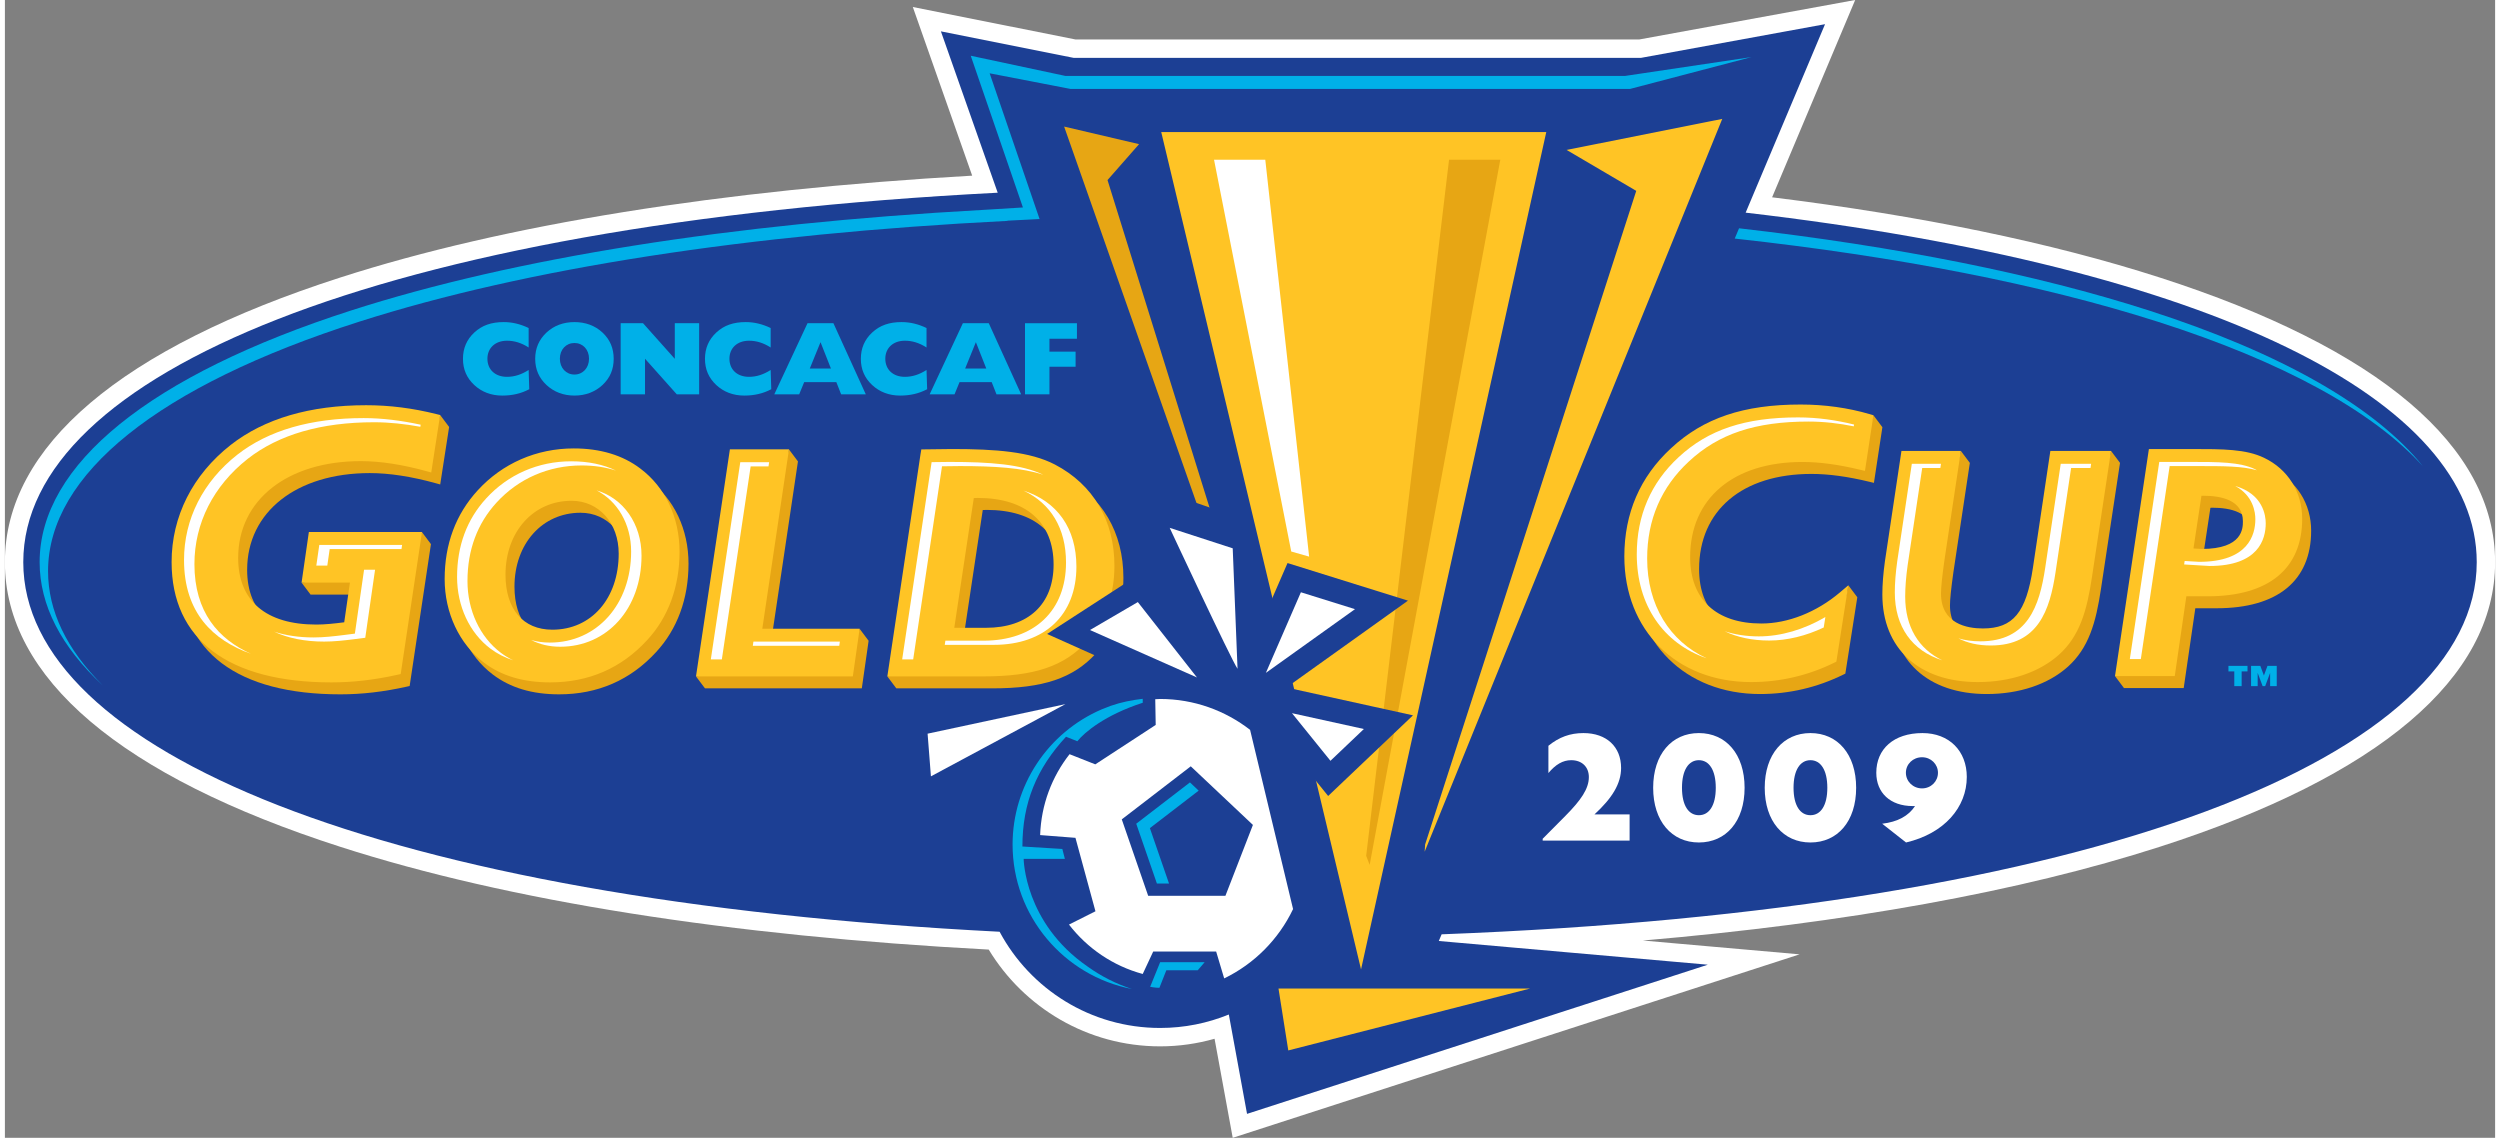 <?xml version="1.0" encoding="utf-8"?>
<!-- Generator: Adobe Illustrator 15.0.0, SVG Export Plug-In . SVG Version: 6.00 Build 0)  -->
<!DOCTYPE svg PUBLIC "-//W3C//DTD SVG 1.1//EN" "http://www.w3.org/Graphics/SVG/1.1/DTD/svg11.dtd">
<svg version="1.1" id="Layer_1" xmlns="http://www.w3.org/2000/svg" xmlns:xlink="http://www.w3.org/1999/xlink" x="0px" y="0px"
	 width="468" height="213" viewBox="0 0 553.939 253.104" enable-background="new 0 0 553.939 253.104"
	 xml:space="preserve">
<rect x="0" y="0" width="553.939" height="253.104" fill="#808080" stroke="none"/>
<path fill="#FFFFFF" d="M479.345,61.736c-24.154-7.782-53.203-13.762-86.236-17.848L411.59,0c0,0-47.284,8.644-48.008,8.776H238.14
	c-0.771-0.148-36.174-7.215-36.174-7.215l13.205,37.512c-56.037,3.189-103.924,10.865-140.573,22.663
	C25.792,77.436,0,99.328,0,125.054c0,25.706,25.792,47.614,74.597,63.312c37.446,12.062,86.626,19.807,144.25,22.865
	c7.816,12.894,21.982,21.526,38.125,21.526c4.205,0,8.259-0.598,12.114-1.688l4.039,22.034l126.1-40.814l-34.869-3.073
	c45.102-3.868,84.048-10.893,114.989-20.85c48.798-15.698,74.594-37.606,74.594-63.312
	C553.939,99.328,528.143,77.436,479.345,61.736"/>
<path fill="#1C3F94" d="M549.853,125.053c0-35.874-58.398-65.63-162.628-77.749l17.661-41.923l-40.931,7.489H237.735l-29.523-5.894
	l12.635,35.891C82.908,49.946,4.089,83.382,4.089,125.053c0,41.703,78.983,75.171,217.18,82.21
	c6.819,12.738,20.248,21.402,35.704,21.402c5.416,0,10.563-1.068,15.286-2.992l4.052,22.102l102.497-33.182l-59.841-5.272
	l0.628-1.488C465.875,202.295,549.853,168.062,549.853,125.053"/>
<path fill="#00B0E8" d="M254.699,184.214c1.913-1.468,7.754-5.964,10.85-8.34c-0.78-0.735-1.452-1.371-1.938-1.832
	c-2.532,1.944-9.771,7.516-11.949,9.188c0.899,2.589,3.713,10.737,4.595,13.302h2.695
	C257.837,193.307,255.495,186.535,254.699,184.214"/>
<path fill="#00B0E8" d="M254.76,219.511l2.224-5.479h9.903l-1.539,1.797h-6.988l-1.543,3.904
	C255.837,219.733,254.76,219.511,254.76,219.511"/>
<path fill="#00B0E8" d="M226.621,191.056h9.166l-0.561-2.207l-8.884-0.548c0-9.687,3.151-17.347,9.702-24.414l2.521,1.002
	c1.521-1.93,6.115-5.832,14.548-8.564c-0.006-0.265-0.01-0.546-0.01-0.877c-2.38,0.279-4.75,0.735-7.093,1.555
	c0,0-1.96,0.767-2.034,0.792c-12.036,5.191-19.818,16.988-19.818,30.065c0,15.932,11.45,29.224,26.542,32.142
	c-3.52-1.145-6.852-2.835-9.85-4.994C226.755,205.305,226.621,191.056,226.621,191.056"/>
<polygon fill="#FFC425" points="257.224,29.375 342.875,29.375 301.669,215.645 "/>
<polygon fill="#FFC425" points="347.395,33.351 382.021,26.446 315.821,189.456 315.925,187.847 362.889,42.458 "/>
<polygon fill="#E7A614" points="252.292,32.065 235.623,28.155 269.143,123.488 270.795,121.996 245.276,40.055 "/>
<polygon fill="#FFFFFF" points="268.97,35.533 286.143,122.681 290.123,123.818 280.37,35.533 "/>
<polygon fill="#E7A614" points="332.647,35.533 303.59,192.386 302.813,190.376 321.247,35.533 "/>
<polygon fill="#FFC425" points="339.292,219.893 285.486,233.665 283.307,219.893 "/>
<path fill="#E7A614" d="M190.127,139.87l-0.769,2.652h-18.882c0.436-2.933,5.941-39.906,5.941-39.906h-0.023l-1.981-2.645
	l-0.764,2.645h-10.379l-7.083,47.44l-2.454,0.406l1.995,2.659h34.89l1.515-10.6h-0.015L190.127,139.87z"/>
<path fill="#E7A614" d="M143.337,106.878c-3.904-2.963-8.889-4.468-14.807-4.468c-8.274,0-15.86,3.312-21.359,9.324
	c-4.88,5.317-7.354,11.956-7.354,19.74c0,7.515,3.264,14.459,8.729,18.578c3.923,2.962,8.746,4.401,14.741,4.401
	c8.59,0,15.847-3.16,21.569-9.393c4.717-5.089,7.213-11.889,7.213-19.67C152.07,117.771,148.887,111.022,143.337,106.878
	 M123.778,142.735c-6.527,0-10.423-4.576-10.423-12.24c0-9.526,6.175-16.438,14.686-16.438c6.08,0,10.493,4.943,10.493,11.751
	C138.533,135.777,132.465,142.735,123.778,142.735"/>
<path fill="#E7A614" d="M504.544,104.501c-4.056-1.953-9.143-1.953-16.181-1.953h-9.442l-7.101,47.562l-2.437,0.285l1.995,2.659
	h13.291c0,0,2.284-15.682,2.583-17.75h4.743c13.558,0,21.024-6.126,21.024-17.253C513.021,112.106,509.853,107.039,504.544,104.501
	 M490.668,124.772c0,0-0.928-0.057-1.827-0.111c0.332-2.19,1.513-10.007,1.769-11.704c0.201-0.008,0.408-0.019,0.408-0.019
	c4.021,0,8.815,0.984,8.815,5.674C499.833,120.136,499.833,124.772,490.668,124.772"/>
<path fill="#E7A614" d="M235.554,105.989c-5.488-2.856-13.111-3.442-22.865-3.442l-6.84,0.084l-0.192,1.167l-6.885,46.109
	l-2.476,0.555l1.997,2.66h21.387c11.308,0,17.982-2.255,23.037-7.788c3.988-4.439,6.093-10.247,6.093-16.8
	C248.808,118.455,244.101,110.447,235.554,105.989 M220.236,142.313h-7.056c0.417-2.765,4.041-26.851,4.341-28.858
	c0.446-0.014,0.896-0.028,0.896-0.028c10.711,0,16.854,5.403,16.854,14.827C235.272,137.059,229.651,142.313,220.236,142.313"/>
<path fill="#E7A614" d="M468.507,100.31l-0.611,2.66h-10.895l-3.878,25.993c-1.495,9.965-4.41,13.496-11.139,13.496
	c-3.478,0-9.308-1.009-9.308-7.769c0-1.358,0.236-3.628,0.755-7.357l3.665-24.363l-1.999-2.66l-0.599,2.66h-10.621l-3.673,24.525
	c-0.38,2.748-0.573,5.234-0.573,7.405c0,12.019,8.137,19.485,21.233,19.485c7.254,0,13.664-2.159,18.047-6.083
	c4.603-4.141,6.229-9.728,7.366-17.392l4.224-27.941L468.507,100.31z"/>
<path fill="#E7A614" d="M96.229,94.359c-4.691-1.046-9.247-1.561-13.873-1.561c-12.49,0-22.628,2.974-30.132,8.837
	c-8.478,6.661-13.146,15.916-13.146,26.057c0,17.259,12.633,26.761,35.57,26.761c4.787,0,9.619-0.561,14.772-1.717l0.617-0.136
	l4.743-31.594h-0.028l-2.018-2.69l-0.778,2.69H69.611l-1.182,8.207l-2.435,0.386l1.996,2.662h10.758
	c-0.229,1.585-1.113,7.732-1.27,8.828c-2.313,0.297-4.328,0.505-6.219,0.505c-11.203,0-17.372-5.268-17.372-14.834
	c0-12.875,10.966-21.523,27.284-21.523c4.328,0,9.26,0.758,14.662,2.253l1,0.277l1.983-12.789l-1.997-2.662L96.229,94.359z"/>
<path fill="#E7A614" d="M415.108,94.321c-4.361-1.111-8.946-1.675-13.662-1.675c-12.706,0-21.601,3.003-28.836,9.735
	c-6.885,6.362-10.375,14.457-10.375,24.058c0,16.456,11.595,27.947,28.201,27.947c6.464,0,12.701-1.457,18.533-4.33l0.432-0.211
	l2.661-16.987l-1.996-2.662l-1.084,5.216c-4.947,3.79-10.797,5.944-16.26,5.944c-10.072,0-15.849-5.374-15.849-14.748
	c0-13.067,9.578-21.185,24.998-21.185c3.798,0,8.024,0.574,12.911,1.755l0.979,0.235l1.883-12.384l-1.996-2.66L415.108,94.321z"/>
<path fill="#FFC425" d="M96.819,92.318l-1.981,12.789l-1-0.278c-5.403-1.495-10.335-2.253-14.663-2.253
	c-16.319,0-27.283,8.649-27.283,21.523c0,9.567,6.169,14.833,17.372,14.833c1.891,0,3.904-0.208,6.217-0.504
	c0.158-1.097,1.043-7.243,1.271-8.829H65.994l1.623-11.254h25.169l-4.743,31.594l-0.617,0.138
	c-5.155,1.156-9.986,1.717-14.773,1.717c-22.938,0-35.57-9.502-35.57-26.762c0-10.143,4.667-19.396,13.146-26.058
	c7.503-5.862,17.641-8.835,30.132-8.835c5.206,0,10.321,0.647,15.642,1.976L96.819,92.318z M150.073,122.73
	c0,7.779-2.496,14.582-7.213,19.669c-5.722,6.232-12.978,9.394-21.567,9.394c-5.995,0-10.818-1.44-14.741-4.403
	c-5.467-4.118-8.729-11.061-8.729-18.579c0-7.782,2.474-14.421,7.352-19.738c5.501-6.011,13.086-9.324,21.36-9.324
	c5.917,0,10.903,1.506,14.806,4.468C146.891,108.362,150.073,115.109,150.073,122.73 M111.358,127.831
	c0,7.667,3.897,12.242,10.424,12.242c8.688,0,14.756-6.957,14.756-16.925c0-6.81-4.415-11.752-10.495-11.752
	C117.536,111.396,111.358,118.307,111.358,127.831 M168.481,139.863c0.434-2.933,5.939-39.907,5.939-39.907h-13.147l-7.541,50.506
	h34.888l1.515-10.599H168.481z M246.812,125.873c0,6.554-2.105,12.359-6.093,16.801c-5.055,5.531-11.729,7.788-23.037,7.788h-21.387
	l7.366-49.325l0.192-1.167l6.839-0.084c9.755,0,17.377,0.585,22.865,3.441C242.106,107.786,246.812,115.792,246.812,125.873
	 M233.278,125.594c0-9.425-6.145-14.829-16.854-14.829c0,0-0.453,0.016-0.897,0.028c-0.301,2.007-3.925,26.093-4.341,28.858h7.055
	C227.656,139.651,233.278,134.396,233.278,125.594 M414.874,92.139c-4.881-1.429-10.068-2.153-15.423-2.153
	c-12.706,0-21.602,3.001-28.836,9.735c-6.886,6.361-10.377,14.456-10.377,24.056c0,16.456,11.597,27.947,28.201,27.947
	c6.465,0,12.703-1.455,18.536-4.329l0.429-0.212l2.662-16.987l-1.896,1.604c-5.18,4.383-11.537,6.897-17.444,6.897
	c-10.072,0-15.848-5.377-15.848-14.75c0-13.066,9.576-21.184,24.995-21.184c3.801,0,8.026,0.574,12.913,1.754l0.98,0.235
	l1.882-12.383L414.874,92.139z M455.006,100.31l-3.879,25.991c-1.494,9.966-4.41,13.497-11.138,13.497
	c-3.479,0-9.308-1.01-9.308-7.77c0-1.358,0.234-3.629,0.755-7.356l3.661-24.362h-13.215l-3.673,24.524
	c-0.38,2.747-0.575,5.236-0.575,7.406c0,12.018,8.14,19.484,21.236,19.484c7.253,0,13.661-2.159,18.044-6.082
	c4.604-4.141,6.23-9.726,7.365-17.394l4.226-27.938H455.006z M511.026,115.391c0,11.125-7.468,17.252-21.025,17.252h-4.743
	c-0.297,2.067-2.582,17.752-2.582,17.752h-13.292l7.541-50.508h9.443c7.039,0,12.126,0,16.182,1.953
	C507.858,104.378,511.026,109.444,511.026,115.391 M489.022,110.278c0,0-0.208,0.009-0.408,0.019
	c-0.255,1.697-1.437,9.513-1.77,11.704c0.902,0.055,1.829,0.112,1.829,0.112c9.164,0,9.164-4.638,9.164-6.162
	C497.837,111.262,493.044,110.278,489.022,110.278"/>
<path fill="#FFFFFF" d="M69.276,125.809h2.444c0.203-1.417,0.319-2.223,0.528-3.673h15.972c0.048-0.329,0.098-0.649,0.14-0.924
	H69.938C69.688,122.952,69.571,123.75,69.276,125.809"/>
<path fill="#FFFFFF" d="M166.37,143.652h19.234c0.039-0.274,0.08-0.571,0.131-0.926h-19.227
	C166.42,143.317,166.37,143.652,166.37,143.652"/>
<path fill="#FFFFFF" d="M42.161,125.492c0-9.096,4.216-17.418,11.868-23.436c6.905-5.394,16.353-8.128,28.081-8.128
	c3.433,0,6.846,0.377,10.305,1.008c0.025-0.158,0.046-0.296,0.071-0.462c-4.282-0.922-8.468-1.471-12.686-1.471
	c-11.728,0-21.176,2.736-28.082,8.128c-7.653,6.018-11.87,14.339-11.87,23.438c0,11.775,6.491,17.875,14.878,20.86
	C47.49,142.168,42.161,136.162,42.161,125.492"/>
<path fill="#FFFFFF" d="M141.617,123.611c0-7.138-4.102-12.802-10.003-14.526c4.63,2.382,7.691,7.442,7.691,13.601
	c0,11.737-7.605,20.254-18.084,20.254c-1.486,0-2.875-0.202-4.16-0.572c1.87,0.965,4.041,1.496,6.473,1.496
	C134.012,143.863,141.617,135.349,141.617,123.611"/>
<path fill="#FFFFFF" d="M236.044,125.13c0,10.728-7.038,17.387-18.365,17.387h-8.471l-0.138,0.926h10.919
	c11.328,0,18.365-6.664,18.365-17.388c0-8.542-4.259-14.495-11.779-16.927C232.643,111.967,236.044,117.513,236.044,125.13"/>
<path fill="#FFFFFF" d="M490.421,125.9c10.872,0,12.495-5.944,12.495-9.488c0-1.703-0.577-6.505-6.782-8.302
	c4.047,2.168,4.472,5.917,4.472,7.378c0,3.543-1.622,9.487-12.493,9.487c-0.204-0.006-2.03-0.118-2.03-0.118l-1.204-0.072
	l-0.116,0.775l3.631,0.222C488.393,125.782,490.219,125.895,490.421,125.9"/>
<path fill="#FFFFFF" d="M441.738,143.587c10.53,0,13.16-7.848,14.428-16.332c0,0,2.784-18.653,3.457-23.155h4.313
	c0.051-0.333,0.098-0.648,0.14-0.924h-6.763c-0.673,4.503-3.456,23.155-3.456,23.155c-1.272,8.484-3.9,16.33-14.432,16.33
	c-1.786,0-3.41-0.232-4.863-0.66C436.511,143.027,438.929,143.587,441.738,143.587"/>
<path fill="#FFFFFF" d="M382.556,140.416c2.781,1.344,6.115,2.068,9.918,2.068c4.013,0,8.175-1.037,12.118-2.901
	c0.111-0.705,0.232-1.474,0.366-2.324c-4.693,2.757-9.864,4.303-14.795,4.303C387.36,141.562,384.817,141.159,382.556,140.416"/>
<path fill="#FFFFFF" d="M422.714,132.701c0-2.02,0.184-4.358,0.539-6.914c0,0,2.582-17.252,3.248-21.688h4.032
	c0.051-0.327,0.101-0.646,0.142-0.924h-6.487c-0.663,4.435-3.245,21.688-3.245,21.688c-0.356,2.556-0.539,4.892-0.539,6.912
	c0,7.66,3.842,12.975,10.568,15.111C425.692,144.342,422.714,139.431,422.714,132.701"/>
<path fill="#FFFFFF" d="M481.543,103.677h6.575c5.451,0,9.64,0.013,12.84,0.932c-0.141-0.073-0.263-0.161-0.408-0.229
	c-3.377-1.628-8.146-1.628-14.742-1.628h-6.575c-0.692,4.649-5.634,37.722-6.547,43.851h2.448
	C476.318,138.662,480.877,108.131,481.543,103.677"/>
<path fill="#FFFFFF" d="M365.316,124.239c0-8.634,3.133-15.905,9.306-21.612l0.009-0.007c6.575-6.117,14.77-8.845,26.568-8.845
	c3.465,0,6.822,0.401,10.078,1.063c0.021-0.14,0.038-0.257,0.061-0.403c-3.985-0.984-8.137-1.585-12.449-1.585
	c-11.801,0-19.994,2.729-26.568,8.845l-0.009,0.007c-6.174,5.707-9.306,12.978-9.306,21.612c0,11.369,5.972,19.833,15.531,23.114
	C370.339,142.641,365.316,134.66,365.316,124.239"/>
<path fill="#FFFFFF" d="M165.892,103.745h3.97c0.051-0.346,0.099-0.666,0.139-0.924h-6.419c-0.696,4.65-5.632,37.721-6.549,43.853
	h2.45C160.667,138.73,165.225,108.2,165.892,103.745"/>
<path fill="#FFFFFF" d="M110.303,145.194c-4.635-3.493-7.403-9.445-7.403-15.921c0-6.922,2.179-12.806,6.478-17.49l0.002-0.002
	c4.862-5.315,11.577-8.243,18.904-8.243c2.819,0,5.37,0.392,7.657,1.146c-2.826-1.375-6.159-2.071-9.968-2.071
	c-7.329,0-14.043,2.929-18.905,8.244l-0.004,0.005c-4.296,4.683-6.476,10.564-6.476,17.486c0,6.478,2.768,12.429,7.403,15.922
	c1.504,1.135,3.187,1.994,5.055,2.607C112.076,146.401,111.16,145.842,110.303,145.194"/>
<path fill="#FFFFFF" d="M208.458,103.726c1.933-0.024,3.984-0.049,3.984-0.049c7.663,0,13.871,0.376,18.56,1.936
	c-4.873-2.353-11.875-2.86-20.87-2.86c0,0-2.052,0.024-3.985,0.049c-0.407,2.736-5.613,37.598-6.55,43.872h2.45
	C203.265,138.511,208.066,106.348,208.458,103.726"/>
<path fill="#FFFFFF" d="M77.656,142.191l2.508-0.322l2.179-15.138h-2.445l-2.045,14.214l-2.507,0.321
	c-2.154,0.275-4.447,0.531-6.643,0.531c-3.292,0-6.243-0.442-8.819-1.281c3.07,1.431,6.801,2.204,11.131,2.204
	C73.211,142.721,75.504,142.465,77.656,142.191"/>
<polygon fill="#1C3F94" points="231.831,141.022 262.787,154.891 271.46,149.71 254.687,126.217 "/>
<polygon fill="#1C3F94" points="273.276,152.954 280.222,156.404 312.107,133.611 285.317,125.249 "/>
<path fill="#1C3F94" d="M283.844,157.125c-0.587,0.479-3.387,2.742-3.387,2.742l13.897,17.195l18.871-17.938l-28.439-6.259
	C284.787,152.866,284.006,156.376,283.844,157.125"/>
<polygon fill="#1C3F94" points="256.853,132.88 272.56,155.789 279.607,151.58 278.789,124.432 273.673,114.861 254.348,108.167 "/>
<polygon fill="#FFFFFF" points="235.917,156.63 205.992,172.696 205.251,163.203 "/>
<polygon fill="#FFFFFF" points="252.017,133.929 265.171,150.699 241.369,140.148 "/>
<polygon fill="#FFFFFF" points="288.292,131.748 300.324,135.505 280.5,149.678 "/>
<polygon fill="#FFFFFF" points="286.309,158.646 302.304,162.164 294.866,169.237 "/>
<path fill="#FFFFFF" d="M274.197,148.774c-1.442-2.1-15.095-31.358-15.095-31.358l14.023,4.555L274.197,148.774z"/>
<path fill="#00B0E8" d="M476.981,69.081c-25.262-8.124-56.027-14.261-91.225-18.299l-0.96,2.287
	c36.382,3.998,68.113,10.199,94.059,18.481c27.856,8.894,47.899,19.908,59.039,32.178C527.219,90.483,506.478,78.583,476.981,69.081
	z"/>
<path fill="#00B0E8" d="M360.415,16.888H235.896L214.849,12.4l11.608,33.749c-3.099,0.173-6.418,0.387-8.962,0.548
	c-56.169,3.086-104.079,10.658-140.537,22.385c-44.65,14.37-69.23,34.252-69.23,55.972c0,9.585,4.799,18.817,14,27.376
	c-7.976-7.978-12.126-16.518-12.126-25.363c0-21.542,24.592-41.263,69.232-55.516c37.249-11.892,86.445-19.5,144.212-22.42
	l-0.018-0.042c2.414-0.112,4.93-0.243,7.133-0.365l-11.105-32.418l17.959,3.471h124.513l27.016-7.086L360.415,16.888z"/>
<path fill="#FFFFFF" d="M276.989,162.35c-5.539-4.286-12.461-6.866-20.017-6.866c-0.361,0-0.716,0.04-1.079,0.054l0.1,5.719
	l-13.438,8.771l-5.724-2.261c-3.914,4.991-6.313,11.214-6.544,17.993l7.854,0.611l4.451,16.34l-5.889,2.957
	c4.074,5.279,9.789,9.195,16.403,10.989l2.335-4.997h13.997l1.79,5.983c6.703-3.248,12.125-8.71,15.324-15.425
	C283.884,191.102,280.559,177.25,276.989,162.35 M271.503,199.263h-17.186l-5.871-16.996l15.348-11.803l13.825,13.037
	L271.503,199.263z"/>
<path fill="#00B0E8" d="M111.69,75.792c-2.641,0-4.354,1.644-4.354,4.006c0,2.408,1.713,4.028,4.354,4.028
	c1.667,0,3.219-0.508,4.816-1.527l0.14,4.283c-1.854,0.974-3.798,1.413-6.021,1.413c-2.454,0-4.56-0.811-6.205-2.339
	c-1.69-1.574-2.523-3.497-2.523-5.835c0-2.339,0.833-4.285,2.523-5.858c1.714-1.598,3.821-2.316,6.53-2.316
	c1.922,0,3.728,0.441,5.557,1.32v4.331C114.91,76.278,113.358,75.792,111.69,75.792"/>
<path fill="#00B0E8" d="M120.49,73.962c1.644-1.528,3.751-2.315,6.205-2.315c2.455,0,4.585,0.787,6.228,2.315
	c1.692,1.574,2.502,3.52,2.502,5.859c0,2.338-0.81,4.259-2.502,5.834c-1.643,1.527-3.772,2.339-6.228,2.339
	c-2.454,0-4.561-0.812-6.205-2.339c-1.69-1.575-2.525-3.497-2.525-5.834C117.964,77.482,118.799,75.536,120.49,73.962
	 M126.695,83.317c1.853,0,3.242-1.459,3.242-3.52s-1.389-3.497-3.242-3.497c-1.853,0-3.242,1.436-3.242,3.497
	S124.842,83.317,126.695,83.317"/>
<polygon fill="#00B0E8" points="136.975,71.901 141.955,71.901 149.017,79.82 149.017,71.901 154.434,71.901 154.434,87.716 
	149.456,87.716 142.394,79.798 142.394,87.716 136.975,87.716 "/>
<path fill="#00B0E8" d="M165.526,75.792c-2.639,0-4.354,1.644-4.354,4.006c0,2.408,1.714,4.028,4.354,4.028
	c1.667,0,3.218-0.508,4.816-1.527l0.138,4.283c-1.853,0.974-3.798,1.413-6.021,1.413c-2.454,0-4.56-0.811-6.205-2.339
	c-1.689-1.574-2.524-3.497-2.524-5.835c0-2.339,0.835-4.285,2.524-5.858c1.713-1.598,3.82-2.316,6.529-2.316
	c1.923,0,3.729,0.441,5.559,1.32v4.331C168.744,76.278,167.193,75.792,165.526,75.792"/>
<path fill="#00B0E8" d="M178.539,71.901h5.765l7.202,15.815h-5.488l-1.064-2.709h-7.156l-1.112,2.709h-5.534L178.539,71.901z
	 M183.748,81.974l-2.315-5.859l-2.385,5.859H183.748z"/>
<path fill="#00B0E8" d="M200.199,75.792c-2.641,0-4.354,1.644-4.354,4.006c0,2.408,1.712,4.028,4.354,4.028
	c1.667,0,3.219-0.508,4.816-1.527l0.138,4.283c-1.853,0.974-3.798,1.413-6.02,1.413c-2.455,0-4.56-0.811-6.205-2.339
	c-1.69-1.574-2.523-3.497-2.523-5.835c0-2.339,0.833-4.285,2.523-5.858c1.712-1.598,3.82-2.316,6.529-2.316
	c1.923,0,3.729,0.441,5.558,1.32v4.331C203.418,76.278,201.866,75.792,200.199,75.792"/>
<path fill="#00B0E8" d="M213.096,71.901h5.766l7.201,15.815h-5.488l-1.064-2.709h-7.155l-1.112,2.709h-5.535L213.096,71.901z
	 M218.305,81.974l-2.314-5.859l-2.385,5.859H218.305z"/>
<polygon fill="#00B0E8" points="226.919,71.901 238.473,71.901 238.473,75.352 232.359,75.352 232.359,78.223 238.172,78.223 
	238.172,81.58 232.359,81.58 232.359,87.716 226.919,87.716 "/>
<path fill="#00B0E8" d="M498.861,149.347h-1.303v3.285h-1.635v-3.285h-1.303v-1.22h4.24V149.347z M502.509,150.271l0.791-2.145
	h2.064v4.505h-1.469v-2.954l-1.106,2.954h-0.562l-1.105-2.954v2.954h-1.468v-4.505h2.063L502.509,150.271z"/>
<path fill="#FFFFFF" d="M342.075,186.579l5.067-5.103c3.413-3.446,5.205-5.998,5.205-8.616c0-2.241-1.516-3.758-3.93-3.758
	c-1.861,0-3.482,0.966-5.067,2.861v-6.067c2.379-1.931,4.825-2.825,7.79-2.825c5.172,0,8.377,3.066,8.377,7.755
	c0,3.515-2,6.722-5.929,10.34h7.823v5.826h-19.337V186.579z"/>
<path fill="#FFFFFF" d="M376.82,163.07c6.033,0,10.17,4.688,10.17,12.17c0,7.479-4.137,12.167-10.17,12.167
	c-6.031,0-10.168-4.724-10.168-12.167C366.652,167.792,370.789,163.07,376.82,163.07 M376.82,181.339
	c2.274,0,3.759-2.138,3.759-6.099c0-3.966-1.484-6.139-3.759-6.139c-2.275,0-3.757,2.173-3.757,6.139
	C373.063,179.201,374.544,181.339,376.82,181.339"/>
<path fill="#FFFFFF" d="M401.638,163.07c6.03,0,10.167,4.688,10.167,12.17c0,7.479-4.137,12.167-10.167,12.167
	c-6.033,0-10.17-4.724-10.17-12.167C391.468,167.792,395.605,163.07,401.638,163.07 M401.638,181.339
	c2.274,0,3.756-2.138,3.756-6.099c0-3.966-1.481-6.139-3.756-6.139s-3.759,2.173-3.759,6.139
	C397.879,179.201,399.364,181.339,401.638,181.339"/>
<path fill="#FFFFFF" d="M424.387,179.306c-4.998,0-8.101-2.964-8.101-7.411c0-5.272,3.86-8.824,10.271-8.824
	c5.964,0,9.86,3.997,9.86,9.756c0,6.755-4.999,12.581-13.513,14.581l-5.309-4.172c3.445-0.413,5.86-1.724,7.307-3.93H424.387z
	 M426.457,168.447c-1.999,0-3.585,1.517-3.585,3.447s1.586,3.481,3.585,3.481s3.548-1.551,3.548-3.481
	C430.004,170,428.456,168.447,426.457,168.447"/>
</svg>
